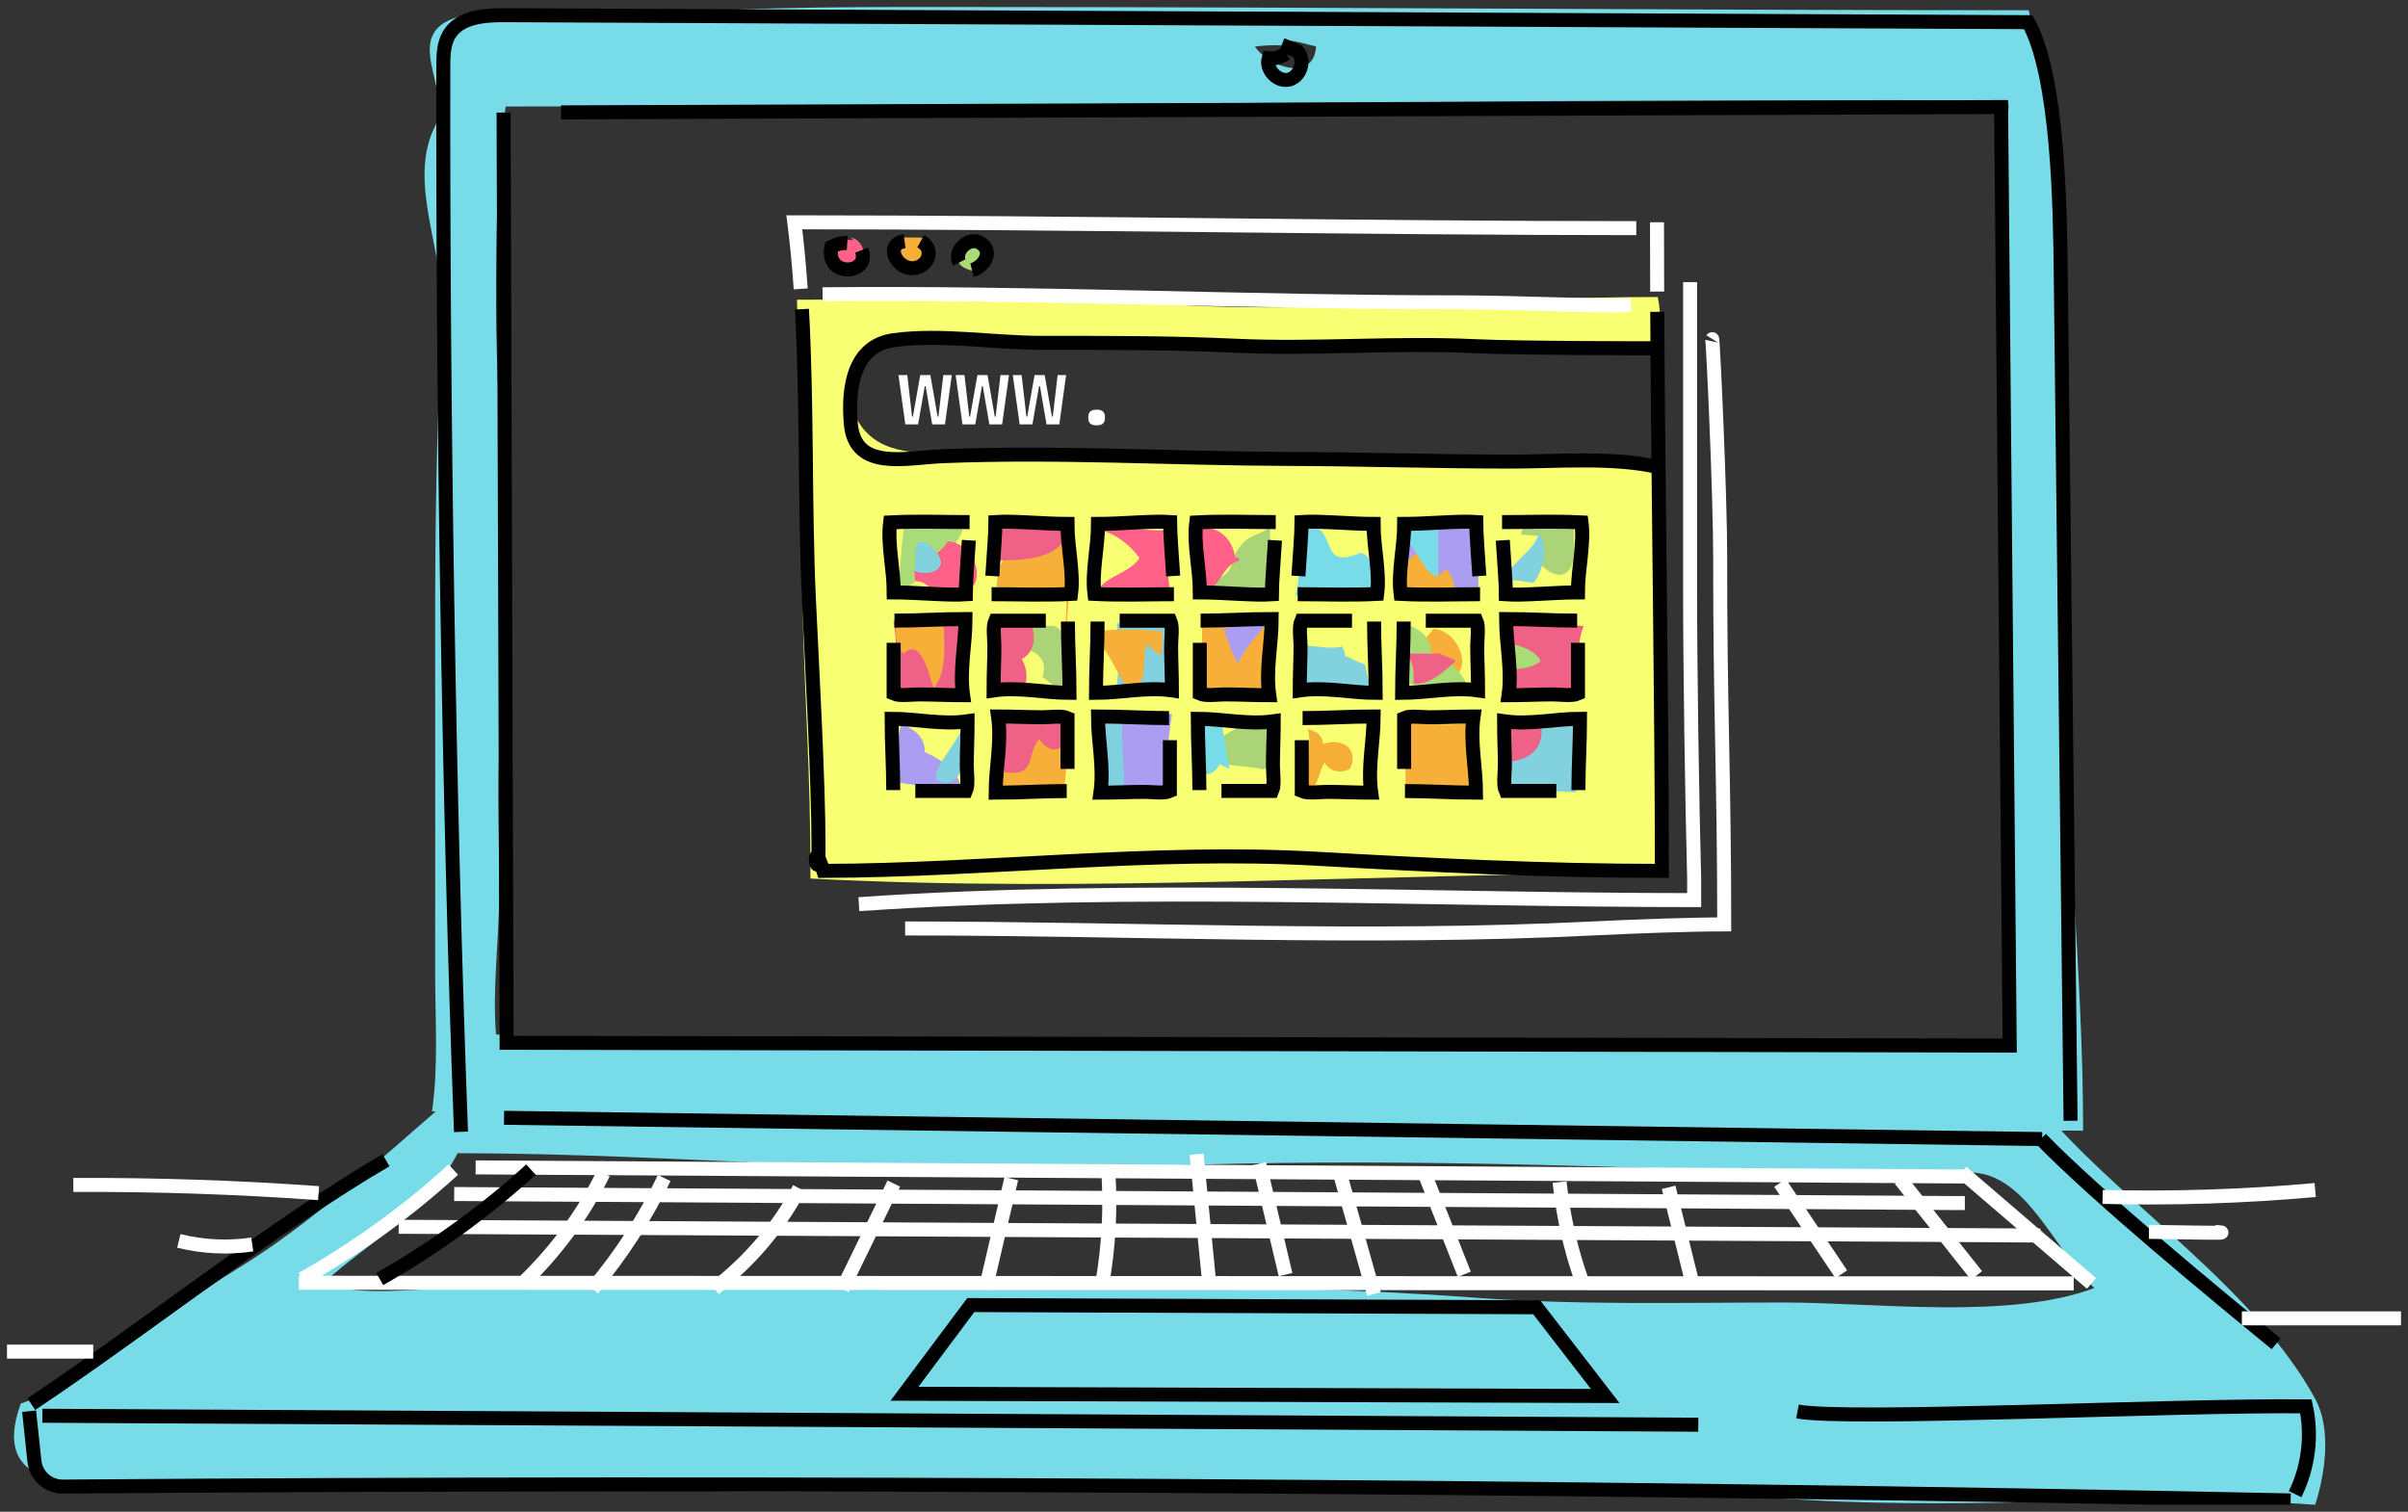 <svg width="172" height="108" viewBox="0 0 172 108" fill="none" xmlns="http://www.w3.org/2000/svg">
<rect x="0" y="0" width="172" height="108" fill="#333333" stroke="none"/>
<g id="Frame" clip-path="url(#clip0_132_1524)">
<g id="Layer_4">
<path id="Vector" d="M165.369 99.929C161.145 92.204 152.146 86.332 146.513 79.974C108.334 80.104 69.934 78.942 31.659 78.942C26.848 83.055 22.352 87.337 16.933 90.65C11.671 93.866 7.289 98.218 1.487 100.272C-1.4 108.138 9.328 105.591 14.133 105.777C39.529 106.763 65.204 106.529 90.639 106.466C103.542 106.432 116.532 106.454 129.406 107.174C141.326 107.841 153.55 106.657 165.371 107.5C166.096 105.226 166.537 102.063 165.371 99.931L165.369 99.929ZM127.438 93.049C120.081 93.049 112.681 93.248 105.37 92.706C87.834 91.404 70.201 92.039 52.586 92.017C45.944 92.01 39.271 92.025 32.661 92.027C29.672 92.027 25.853 92.684 23.086 91.674C26.402 88.62 30.489 86.675 32.685 82.385C48.477 82.385 64.246 84.111 80.075 83.4C95.453 82.709 110.925 83.156 126.282 83.76C131.065 83.949 135.893 83.76 140.683 83.76C144.767 83.76 146.732 89.338 149.598 92.017C143.491 94.303 133.993 93.049 127.438 93.049Z" fill="#78DCE8"/>
<path id="Vector_2" d="M147.426 45.945C147.433 33.62 147.633 21.05 146.552 8.801C146.328 6.271 145.425 3.303 144.912 0.732C119.97 0.732 95.029 0.502 70.095 0.502C62.255 0.502 54.486 0.43 46.691 1.012C42.361 1.336 36.962 0.022 32.798 1.184C28.48 2.387 32.379 6.408 31.083 8.992C29.053 13.044 31.762 17.863 31.553 22.461C31.213 29.887 31.069 37.426 31.083 44.867C31.1 53.097 31.083 61.328 31.083 69.556C31.083 72.809 31.322 76.233 30.855 79.403C39.688 79.403 48.945 79.761 57.775 79.858C73.936 80.032 90.15 81.849 106.314 82.373C116.303 82.697 126.448 82.818 136.404 81.876C140.526 81.486 144.637 80.648 148.794 80.781C148.794 69.24 147.416 57.532 147.423 45.947L147.426 45.945ZM91.656 3.255L91.998 2.912C92.653 2.909 93.346 3.194 94.001 3.306C93.881 5.843 90.68 4.855 89.633 3.325C90.278 3.248 90.991 3.194 91.656 3.257V3.255ZM143.313 8.53V75.044C111.036 75.044 79.032 74.35 46.809 74.355C43.023 74.355 39.093 74.266 35.43 73.896C35.158 70.576 35.659 67.128 35.659 63.74C35.659 59.296 35.428 54.755 35.868 50.36C36.822 40.858 35.43 31.274 35.43 21.652C35.43 16.937 35.461 12.167 36.117 7.609C69.296 7.609 102.454 7.15 135.657 7.15C138.183 7.15 140.878 7.288 143.315 7.15C143.59 7.443 143.433 7.998 143.315 8.525L143.313 8.53Z" fill="#78DCE8"/>
</g>
<g id="Layer_2">
<path id="Vector_3" d="M2.08 100.816L2.458 104.383C2.569 105.422 3.445 106.207 4.488 106.2C55.22 105.816 112.895 106.144 163.618 107.188" stroke="black" stroke-miterlimit="10"/>
<path id="Vector_4" d="M32.442 85.3C68.287 85.515 104.132 85.73 139.977 85.947C140.1 85.947 140.223 85.947 140.346 85.947" stroke="white" stroke-miterlimit="10"/>
<path id="Vector_5" d="M33.973 83.398C69.31 83.613 104.647 83.828 139.982 84.046C140.103 84.046 140.225 84.046 140.346 84.046" stroke="white" stroke-miterlimit="10"/>
<path id="Vector_6" d="M28.478 87.639C67.567 87.847 106.653 88.057 145.742 88.265" stroke="white" stroke-miterlimit="10"/>
<path id="Vector_7" d="M21.345 91.638C63.603 91.653 105.861 91.669 148.122 91.684" stroke="white" stroke-miterlimit="10"/>
<path id="Vector_8" d="M149.393 91.686C146.306 89.033 143.216 86.38 140.129 83.729" stroke="white" stroke-miterlimit="10"/>
<path id="Vector_9" d="M86.413 92.076C86.1 88.869 85.784 85.665 85.471 82.458" stroke="white" stroke-miterlimit="10"/>
<path id="Vector_10" d="M27.125 91.372C31.057 89.142 34.688 86.513 37.923 83.555" stroke="black" stroke-miterlimit="10"/>
<path id="Vector_11" d="M21.581 91.372C25.513 89.142 29.145 86.513 32.379 83.555" stroke="white" stroke-miterlimit="10"/>
<path id="Vector_12" d="M37.236 91.773C39.69 89.434 41.682 86.73 43.1 83.816" stroke="white" stroke-miterlimit="10"/>
<path id="Vector_13" d="M78.726 91.73C79.186 89.12 79.335 86.467 79.174 83.83" stroke="white" stroke-miterlimit="10"/>
<path id="Vector_14" d="M70.401 92.071C71.013 89.449 71.622 86.827 72.234 84.205" stroke="white" stroke-miterlimit="10"/>
<path id="Vector_15" d="M60.174 92.083C61.397 89.574 62.62 87.064 63.844 84.555" stroke="white" stroke-miterlimit="10"/>
<path id="Vector_16" d="M51.028 92.054C53.588 90.065 55.668 87.612 57.091 84.898" stroke="white" stroke-miterlimit="10"/>
<path id="Vector_17" d="M42.332 92.076C44.391 89.625 46.113 86.96 47.442 84.157" stroke="white" stroke-miterlimit="10"/>
<path id="Vector_18" d="M89.946 83.13C90.572 85.771 91.198 88.415 91.824 91.056" stroke="white" stroke-miterlimit="10"/>
<path id="Vector_19" d="M95.713 83.852C96.522 86.713 97.329 89.577 98.138 92.438" stroke="white" stroke-miterlimit="10"/>
<path id="Vector_20" d="M101.755 83.833C102.702 86.232 103.646 88.634 104.592 91.034" stroke="white" stroke-miterlimit="10"/>
<path id="Vector_21" d="M135.737 84.263C137.552 86.549 139.368 88.835 141.181 91.119" stroke="white" stroke-miterlimit="10"/>
<path id="Vector_22" d="M127.144 84.507C128.604 86.682 130.061 88.857 131.52 91.032" stroke="white" stroke-miterlimit="10"/>
<path id="Vector_23" d="M119.188 84.821C119.722 86.984 120.259 89.147 120.794 91.309" stroke="white" stroke-miterlimit="10"/>
<path id="Vector_24" d="M111.4 84.449C111.653 86.89 112.195 89.287 113.001 91.549" stroke="white" stroke-miterlimit="10"/>
<path id="Vector_25" d="M32.928 80.856C32.039 57.111 31.62 28.505 31.666 4.743C31.666 3.958 31.683 3.127 32.093 2.457C32.858 1.21 34.58 1.078 36.039 1.085C72.318 1.252 108.597 1.416 144.876 1.583C147.038 5.49 147.144 15.011 147.195 19.479C147.428 39.674 147.664 59.871 147.898 80.066" stroke="black" stroke-miterlimit="10"/>
<path id="Vector_26" d="M35.97 8.042L36.186 74.496L143.551 74.694L142.935 7.646L40.075 8.027" stroke="black" stroke-miterlimit="10"/>
<path id="Vector_27" d="M2.236 100.309C9.694 95.359 19.828 87.378 27.57 82.886" stroke="black" stroke-miterlimit="10"/>
<path id="Vector_28" d="M163.936 106.739C164.887 104.815 165.164 102.566 164.709 100.468C155.394 100.362 131.961 101.514 128.394 100.835" stroke="black" stroke-miterlimit="10"/>
<path id="Vector_29" d="M145.779 81.356C149.685 85.389 158.234 92.45 162.58 96" stroke="black" stroke-miterlimit="10"/>
<path id="Vector_30" d="M36.003 79.855C72.624 80.36 109.247 80.868 145.868 81.373" stroke="black" stroke-miterlimit="10"/>
<path id="Vector_31" d="M3.026 101.14C41.448 101.352 82.883 101.568 121.305 101.78" stroke="black" stroke-miterlimit="10"/>
<path id="Vector_32" d="M91.858 3.825C91.504 4.084 91.053 4.207 90.618 4.166C90.389 4.983 91.258 5.886 92.079 5.683C92.9 5.48 93.257 4.277 92.677 3.658C92.303 3.506 91.928 3.351 91.554 3.199" stroke="black" stroke-miterlimit="10"/>
<path id="Vector_33" d="M69.342 93.233L109.762 93.39L114.658 99.729L64.605 99.569L69.342 93.233Z" stroke="black" stroke-miterlimit="10"/>
<path id="Vector_34" d="M22.756 85.237C16.926 84.819 11.081 84.623 5.237 84.652" stroke="white" stroke-miterlimit="10"/>
<path id="Vector_35" d="M150.186 85.507C155.252 85.633 160.324 85.469 165.371 85.014" stroke="white" stroke-miterlimit="10"/>
<path id="Vector_36" d="M18.019 88.905C16.276 89.164 14.484 89.074 12.774 88.649" stroke="white" stroke-miterlimit="10"/>
<path id="Vector_37" d="M153.499 88.004C154.701 88.008 160.254 88.141 158.236 88.004" stroke="white" stroke-miterlimit="10"/>
<path id="Vector_38" d="M6.658 96.558H0.5" stroke="white" stroke-miterlimit="10"/>
<path id="Vector_39" d="M160.131 94.183C163.922 94.183 167.71 94.183 171.5 94.183" stroke="white" stroke-miterlimit="10"/>
<path id="Vector_40" d="M118.415 21.217C106.969 21.217 95.451 22.391 84.029 21.785C75.061 21.308 65.893 21.41 56.928 21.41C57.132 28.737 57.135 35.501 57.308 42.852C57.501 51.077 57.889 54.528 57.889 62.761C78.011 63.822 98.81 62.374 118.99 62.374C118.99 55.758 119.055 53.866 118.754 47.262C118.55 42.769 119.229 37.975 118.798 33.555C117.779 33.988 115.607 33.011 114.268 32.978C111.164 32.9 108.045 32.799 104.949 32.784C98.986 32.758 93.033 32.591 87.085 32.591C81.987 32.591 76.889 32.393 71.81 32.398C69.433 32.398 65.927 32.707 63.654 31.972C59.892 30.759 59.704 25.499 63.461 24.252C65.684 23.515 68.528 24.008 70.871 24.104C77.635 24.382 84.556 25.3 91.333 24.974C100.643 24.525 109.194 24.878 118.502 24.878C118.603 23.643 118.646 22.335 118.412 21.214L118.415 21.217Z" fill="#F9FF73"/>
<path id="Vector_41" d="M60.964 17.167C59.384 16.874 58.746 18.964 60.289 19.465C61.91 19.989 62.242 17.239 60.771 16.973" fill="#FF6188"/>
<path id="Vector_42" d="M65.383 16.973C64.595 16.973 63.721 16.809 63.589 17.744C63.487 18.459 63.95 19.151 64.648 19.286C65.269 19.407 66.228 19.124 66.474 18.549C66.811 17.759 66.38 16.92 65.513 16.971C65.469 16.971 65.427 16.971 65.385 16.971L65.383 16.973Z" fill="#F7AF39"/>
<path id="Vector_43" d="M69.611 17.038C68.99 17.333 68.453 17.374 68.39 18.196C68.342 18.834 68.65 19.071 69.209 19.271C70.413 19.701 71.408 18.346 70.572 17.36C70.211 16.935 70.112 17.094 69.611 17.038Z" fill="#A9DC76"/>
<path id="Vector_44" d="M118.369 20.83C118.362 19.083 118.357 17.425 118.357 15.881" stroke="white" stroke-miterlimit="10"/>
<path id="Vector_45" d="M57.282 22.087C57.66 28.918 57.474 36.177 57.775 42.726C57.995 47.501 58.467 55.77 58.467 60.574C58.467 63.708 57.872 59.334 58.813 62.215C70.413 62.186 82.37 60.693 93.958 61.343C102.237 61.809 110.398 62.215 118.704 62.215C118.704 50.14 118.449 36.134 118.376 22.275" stroke="black" stroke-miterlimit="10"/>
<path id="Vector_46" d="M116.878 16.299C97.789 16.299 75.827 15.881 56.737 15.881C56.935 17.428 57.082 19.02 57.193 20.639" stroke="white" stroke-miterlimit="10"/>
<path id="Vector_47" d="M58.755 21.023C73.558 20.869 89.409 21.601 104.39 21.601C108.041 21.601 114.092 21.891 116.496 21.794" stroke="white" stroke-miterlimit="10"/>
<path id="Vector_48" d="M60.516 17.36C60.118 17.336 59.724 17.454 59.386 17.64C58.929 19.878 62.228 19.619 61.542 17.875" stroke="black" stroke-miterlimit="10"/>
<path id="Vector_49" d="M64.614 17.232C63.16 17.427 64.008 19.204 65.19 19.16C66.278 19.119 66.825 17.821 65.766 17.232" stroke="black" stroke-miterlimit="10"/>
<path id="Vector_50" d="M69.428 19.296C70.228 19.102 71.006 17.998 70.062 17.377C69.228 16.828 68.092 17.923 68.523 18.749" stroke="black" stroke-miterlimit="10"/>
<path id="Vector_51" d="M118.415 33.364C115.253 32.627 111.152 32.975 107.966 32.975C102.608 32.975 97.24 32.801 91.899 32.784C83.759 32.758 75.504 32.258 67.309 32.591C64.737 32.695 61.067 33.683 60.773 30.276C60.542 27.594 61.012 24.687 63.846 24.3C67.203 23.841 70.991 24.493 74.42 24.493C79.042 24.493 83.61 24.481 88.207 24.696C93.907 24.965 99.648 24.455 105.346 24.73C108.556 24.885 118.032 24.88 118.225 24.88" stroke="black" stroke-miterlimit="10"/>
<path id="Vector_52" d="M64.174 26.794H64.807L65.147 29.759H65.207L65.732 26.794H66.454L66.972 29.759H67.032L67.379 26.794H67.986L67.497 30.317H66.584L66.115 27.587H66.055L65.578 30.317H64.665L64.176 26.794H64.174Z" fill="white"/>
<path id="Vector_53" d="M68.258 26.794H68.891L69.231 29.759H69.291L69.816 26.794H70.538L71.056 29.759H71.117L71.463 26.794H72.07L71.581 30.317H70.669L70.199 27.587H70.139L69.662 30.317H68.749L68.26 26.794H68.258Z" fill="white"/>
<path id="Vector_54" d="M72.34 26.794H72.973L73.313 29.759H73.373L73.898 26.794H74.62L75.138 29.759H75.198L75.545 26.794H76.152L75.663 30.317H74.75L74.281 27.587H74.221L73.744 30.317H72.831L72.342 26.794H72.34Z" fill="white"/>
<path id="Vector_55" d="M78.329 30.387C78.112 30.387 77.958 30.341 77.869 30.25C77.78 30.158 77.737 30.047 77.737 29.916V29.737C77.737 29.604 77.78 29.493 77.869 29.404C77.958 29.312 78.11 29.266 78.329 29.266C78.548 29.266 78.7 29.312 78.789 29.404C78.878 29.495 78.921 29.607 78.921 29.737V29.916C78.921 30.049 78.878 30.16 78.789 30.25C78.7 30.341 78.548 30.387 78.329 30.387Z" fill="white"/>
<path id="Vector_56" d="M61.349 64.593C80.937 63.244 102.001 64.303 121.011 64.303V62.744C120.862 57.135 120.722 47.907 120.722 42.279C120.722 34.904 120.722 27.531 120.722 20.156" stroke="white" stroke-miterlimit="10"/>
<path id="Vector_57" d="M64.651 66.328C81.024 66.328 97.409 67.137 113.777 66.328C116.765 66.18 120.707 66.038 123.159 66.038C123.159 55.644 122.853 50.132 122.87 39.816C122.877 35.488 122.355 24.109 122.294 24.206" stroke="white" stroke-miterlimit="10"/>
<path id="Vector_58" d="M104.149 48.697C103.381 48.639 102.567 49.038 101.854 48.849C101.271 48.695 101.03 47.788 100.053 47.769C99.956 47.462 99.961 46.861 100.058 46.563C100.927 46.184 101.893 45.766 102.348 44.939C103.764 44.91 105.026 46.979 104.149 48.156V48.695V48.697Z" fill="#F7AF39"/>
<path id="Vector_59" d="M104.871 49.391C103.424 48.977 101.815 49.117 100.342 48.811C100.272 47.428 100.149 45.942 100.566 44.628C101.577 45.024 102.283 45.679 102.218 46.638C103.248 47.078 104.12 47.68 104.604 48.581C104.712 48.782 104.874 49.168 104.874 49.391H104.871Z" fill="#A9DC76"/>
<path id="Vector_60" d="M68.696 56.478C67.249 56.065 65.64 56.205 64.167 55.898C64.097 54.516 63.974 53.03 64.391 51.715C65.402 52.111 66.108 52.766 66.043 53.726C67.073 54.166 67.945 54.767 68.429 55.669C68.537 55.869 68.699 56.256 68.699 56.478H68.696Z" fill="#AB9DF2"/>
<path id="Vector_61" d="M64.02 42.184C64.431 40.732 64.292 39.118 64.598 37.639C65.975 37.569 67.456 37.446 68.766 37.864C68.371 38.879 67.719 39.587 66.763 39.522C66.324 40.556 65.725 41.431 64.826 41.916C64.626 42.025 64.241 42.187 64.02 42.187V42.184Z" fill="#A9DC76"/>
<path id="Vector_62" d="M69.491 42.441C68.723 42.383 67.909 42.781 67.196 42.593C66.613 42.438 66.372 41.532 65.395 41.513C65.298 41.206 65.303 40.604 65.4 40.307C66.269 39.928 67.234 39.51 67.69 38.683C69.106 38.654 70.368 40.723 69.491 41.899V42.438V42.441Z" fill="#FF6188"/>
<path id="Vector_63" d="M90.172 54.968C88.843 54.557 86.714 54.985 86.054 53.537C87.292 52.653 88.898 51.215 90.504 51.94C90.545 52.839 90.81 53.685 90.712 54.605C90.683 54.876 90.447 54.869 90.174 54.965L90.172 54.968Z" fill="#ABD377"/>
<path id="Vector_64" d="M90.89 42.015C89.238 42.018 87.087 42.936 85.565 42.02C86.17 41.549 87.159 41.438 87.665 40.887C88.091 40.423 88.048 39.814 88.38 39.314C89.146 38.159 89.563 38.398 90.712 37.7C90.712 39.079 90.89 40.638 90.89 42.018V42.015Z" fill="#ABD377"/>
<path id="Vector_65" d="M76.188 49.929C75.793 49.26 75.068 48.876 74.466 48.359C75.193 46.046 71.983 46.377 71.006 45.382C71.1 45.244 71.148 45.099 71.198 44.922C72.499 44.845 73.763 44.712 75.112 44.712C76.477 44.712 76.188 48.095 76.188 49.209V49.929Z" fill="#ABD377"/>
<path id="Vector_66" d="M112.402 39.855C111.987 42.723 108.457 39.782 110.018 38.263C109.615 38.337 109.062 38.147 108.647 38.207C108.965 36.508 111.149 37.632 112.404 37.695C112.404 38.234 112.481 39.319 112.404 39.853L112.402 39.855Z" fill="#ABD377"/>
<path id="Vector_67" d="M98.059 42.375C96.416 43.243 94.295 42.658 92.52 42.523C92.985 41.138 92.681 39.198 92.681 37.7C96.005 37.016 93.784 40.95 97.163 39.497C98.278 39.674 97.965 41.45 98.059 42.375Z" fill="#78DCE8"/>
<path id="Vector_68" d="M109.892 38.057C110.629 38.971 110.271 40.749 109.534 41.655C108.898 41.518 108.236 41.426 107.561 41.477C107.561 40.396 109.892 39.137 109.892 38.06V38.057Z" fill="#81D1DE"/>
<path id="Vector_69" d="M98.059 49.751C96.643 49.567 95.025 49.26 93.577 49.391C92.843 48.364 93.329 47.361 93.218 46.152C94.167 46.121 95.025 46.411 95.877 46.184C95.995 46.416 96.053 46.621 96.087 46.873C96.558 47.017 96.973 47.332 97.495 47.443C97.637 48.035 97.832 49.178 98.059 49.751Z" fill="#81D1DE"/>
<path id="Vector_70" d="M68.658 52.09C68.795 52.774 68.918 53.525 68.836 54.248C68.72 55.284 68.087 56.389 66.864 55.688C66.666 54.688 68.446 53.032 68.655 52.09H68.658Z" fill="#81D1DE"/>
<path id="Vector_71" d="M67.044 39.676C67.711 40.79 66.144 41.208 65.269 40.759C65.645 40.06 64.793 38.038 66.507 38.956C66.567 39.137 66.948 39.512 67.044 39.676Z" fill="#81D1DE"/>
<path id="Vector_72" d="M83.718 49.569C82.302 49.569 80.788 49.917 79.415 49.748C80.149 48.873 79.836 45.773 79.774 44.531C80.79 44.531 82.343 44.531 83.359 44.531C83.359 46.09 83.718 48.008 83.718 49.567V49.569Z" fill="#81D1DE"/>
<path id="Vector_73" d="M112.58 56.587C111.094 56.587 108.797 56.234 107.561 56.766C107.561 55.323 107.239 52.747 107.74 51.548C108.802 50.976 111.193 51.37 112.58 51.37C112.58 52.839 113.134 55.282 112.58 56.587Z" fill="#81D1DE"/>
<path id="Vector_74" d="M85.691 37.697C87.15 37.62 88.007 38.483 88.231 39.826C88.467 39.809 88.47 39.898 88.559 40.036C87.196 40.418 87.309 41.897 86.049 42.194C85.484 40.735 85.695 39.236 85.691 37.697Z" fill="#FF6188"/>
<path id="Vector_75" d="M110.071 51.73C110.372 53.59 109.088 54.417 107.381 54.429C107.381 53.53 107.381 52.45 107.381 51.551C108.233 51.925 109.271 51.534 110.071 51.73Z" fill="#F06187"/>
<path id="Vector_76" d="M112.58 49.569C111.152 49.101 109.471 49.209 107.918 49.209C108.435 47.822 107.829 46.201 107.918 44.712C109.36 44.12 111.494 44.712 113.117 44.712C112.676 45.807 112.486 48.32 112.58 49.569Z" fill="#F06187"/>
<path id="Vector_77" d="M68.48 49.751C66.926 49.751 65.373 49.751 63.817 49.751C64.116 48.1 64.104 46.007 63.817 44.355C65.031 44.113 67.126 44.533 68.658 44.533C68.761 46.297 68.272 48.004 68.48 49.751Z" fill="#F06187"/>
<path id="Vector_78" d="M90.35 49.569C88.983 49.163 87.135 49.971 86.047 49.391C85.698 47.916 85.869 46.244 85.869 44.712C87.138 44.712 89.84 44.243 90.887 44.712C90.882 46.58 89.734 47.858 90.35 49.569Z" fill="#F7AF39"/>
<path id="Vector_79" d="M105.052 56.587C103.74 56.075 101.849 56.408 100.39 56.408C100.465 54.82 100.212 53.167 100.212 51.551C101.714 51.532 103.482 52.053 104.874 51.551C105.274 53.105 105.1 54.939 105.052 56.587Z" fill="#F6AF38"/>
<path id="Vector_80" d="M75.829 56.947C74.295 56.691 72.728 56.768 71.167 56.768C71.239 54.977 71.345 53.189 71.345 51.372C72.939 51.292 74.575 51.553 76.186 51.551C76.065 53.216 76.364 55.323 75.827 56.947H75.829Z" fill="#F6AF38"/>
<path id="Vector_81" d="M67.403 44.712C67.463 45.957 67.629 48.192 66.686 49.137C66.372 48.32 65.814 45.42 64.535 46.718C64.049 46.206 63.928 45.449 63.996 44.712C65.005 44.57 66.567 44.33 67.401 44.712H67.403Z" fill="#F6AF38"/>
<path id="Vector_82" d="M83.001 45.072C83.049 45.652 83.005 46.283 82.969 46.851C82.659 46.607 82.155 46.372 81.922 45.986C81.505 47.051 82.146 48.878 80.71 49.371C79.803 48.306 79.461 46.938 78.519 45.971C77.091 44.502 81.797 45.072 83.001 45.072Z" fill="#F6AF38"/>
<path id="Vector_83" d="M105.589 42.375C103.783 42.375 101.606 42.61 100.031 42.375C100.031 40.996 100.209 38.898 100.209 37.518C101.794 37.511 103.309 37.364 104.871 37.34C105.575 38.806 105.64 40.725 105.589 42.375Z" fill="#AB9DF2"/>
<path id="Vector_84" d="M83.179 56.947C81.744 56.28 80.072 56.749 78.697 56.227C79.256 54.685 78.876 52.505 78.876 50.831C80.489 50.831 82.102 51.01 83.716 51.01C83.381 53.155 83.263 54.799 83.179 56.947Z" fill="#AB9DF2"/>
<path id="Vector_85" d="M76.369 42.375C74.635 42.375 72.903 42.375 71.169 42.375C71.138 41.44 71.49 38.62 72.975 39.978C72.407 37.738 73.881 37.883 75.651 37.878C76.443 40.788 76.142 44.06 76.01 47.054" fill="#F6AF38"/>
<path id="Vector_86" d="M103.976 42.736C103.901 41.931 103.862 41.228 103.299 40.64C103.176 40.776 103.061 40.957 102.909 41.068C102.442 40.529 102.203 39.877 101.967 39.191C100.558 39.48 99.588 41.121 100.031 42.378C101.194 42.378 102.877 42.375 103.976 42.738V42.736Z" fill="#F7AF39"/>
<path id="Vector_87" d="M93.399 52.09C94.044 52.242 94.456 52.486 94.502 53.141C95.793 52.689 97.139 53.431 96.421 54.941C95.737 55.26 95.039 55.154 94.606 54.482C94.133 55.246 94.066 56.754 93.221 56.408C93.243 55.374 93.748 52.834 93.399 52.09Z" fill="#F5AF37"/>
<path id="Vector_88" d="M83.359 37.878C83.359 39.29 83.352 40.657 83.538 42.015C82.808 43.354 79.55 42.736 78.16 42.736C78.608 41.095 80.643 41.095 81.387 39.858C80.725 38.954 79.822 38.226 78.697 37.878C80.359 37.579 81.715 37.968 83.359 37.878Z" fill="#FF6188"/>
<path id="Vector_89" d="M103.976 47.233C103.212 47.89 102.088 49.014 100.956 48.825C101.026 48.074 100.956 47.264 100.445 46.682C101.264 46.703 102.083 46.694 102.902 46.694C103.205 46.914 103.703 46.991 103.978 47.233H103.976Z" fill="#F06187"/>
<path id="Vector_90" d="M76.01 51.548C76.624 53.209 75.369 54.39 74.218 52.791C73.269 53.962 74.052 55.553 71.709 55.147C71.569 53.938 71.528 52.184 71.531 51.37C72.821 51.302 74.702 51.544 76.012 51.548H76.01Z" fill="#F06187"/>
<path id="Vector_91" d="M73.679 44.533C73.956 45.512 73.968 46.541 72.98 47.092C73.378 47.709 73.424 48.542 73.142 49.212C72.325 49.465 71.485 49.386 70.632 49.391C70.632 47.74 70.43 45.894 70.811 44.355C71.646 44.355 72.843 44.533 73.679 44.533Z" fill="#F06187"/>
<path id="Vector_92" d="M76.369 37.518C76.087 40.031 73.091 40.029 70.991 40.036C71.304 39.103 71.169 37.997 71.169 36.977C72.499 37.197 75.008 37.605 76.369 37.516V37.518Z" fill="#F06187"/>
<path id="Vector_93" d="M90.35 44.712C89.647 45.544 88.816 46.462 88.431 47.399C87.906 46.592 87.701 45.611 87.335 44.768C87.27 44.843 87.266 44.92 87.319 45.002C88.231 44.623 89.187 44.459 90.17 44.533C90.29 44.995 90.225 44.195 90.348 44.712H90.35Z" fill="#AB9DF2"/>
<path id="Vector_94" d="M107.92 45.974C108.751 46.174 109.69 46.51 110.056 47.242C109.444 47.682 108.671 47.844 107.92 47.772C107.976 47.329 108.096 46.372 107.92 45.974Z" fill="#A9DC76"/>
<path id="Vector_95" d="M87.304 51.908C87.501 52.911 87.627 53.965 87.824 54.949C87.656 54.818 87.319 54.745 87.123 54.586C86.81 55.202 86.319 55.499 85.688 55.147C85.741 53.953 85.536 52.899 85.715 51.756C86.228 51.662 86.825 51.684 87.302 51.908H87.304Z" fill="#78DCE8"/>
<path id="Vector_96" d="M80.311 56.587C80.279 55.028 80.133 52.74 80.133 51.551C79.535 51.551 78.938 51.372 78.341 51.372C78.278 53.146 78.469 54.68 78.365 56.377C78.957 56.514 79.738 56.468 80.313 56.587H80.311Z" fill="#80D1DF"/>
<path id="Vector_97" d="M102.721 37.518C102.721 38.77 102.755 40.039 102.694 41.281C101.498 40.694 101.206 39.084 100.238 38.381C100.327 38.163 100.351 37.929 100.39 37.697C101.047 37.697 102.064 37.518 102.721 37.518Z" fill="#78DCE8"/>
<path id="Vector_98" d="M107.289 37.298C109.172 37.298 111.092 37.221 112.965 37.32C113.165 38.908 112.708 40.631 112.708 42.32C111.075 42.32 108.833 42.547 107.566 42.46C107.566 41.66 107.424 39.925 107.342 38.599" stroke="black" stroke-miterlimit="10"/>
<path id="Vector_99" d="M112.744 56.444C112.744 54.741 112.859 53.071 112.859 51.35C111.048 51.355 109.24 51.788 107.434 51.527C107.434 52.585 107.489 53.636 107.491 54.69C107.491 55.183 107.361 56.077 107.549 56.502C108.794 56.502 109.921 56.502 111.166 56.502" stroke="black" stroke-miterlimit="10"/>
<path id="Vector_100" d="M112.655 44.338C110.957 44.338 109.293 44.222 107.578 44.222C107.583 46.039 108.014 47.854 107.754 49.666C108.809 49.666 109.856 49.61 110.906 49.608C111.398 49.608 112.289 49.739 112.712 49.55C112.712 48.301 112.712 47.17 112.712 45.92" stroke="black" stroke-miterlimit="10"/>
<path id="Vector_101" d="M105.719 42.45C103.836 42.45 101.917 42.528 100.043 42.429C99.843 40.841 100.301 39.118 100.301 37.429C101.933 37.429 104.175 37.202 105.442 37.289C105.442 38.089 105.584 39.824 105.666 41.15" stroke="black" stroke-miterlimit="10"/>
<path id="Vector_102" d="M100.265 44.403C100.265 46.106 100.149 47.776 100.149 49.497C101.96 49.492 103.768 49.059 105.575 49.321C105.575 48.262 105.519 47.211 105.517 46.157C105.517 45.664 105.647 44.77 105.459 44.345C104.214 44.345 103.087 44.345 101.842 44.345" stroke="black" stroke-miterlimit="10"/>
<path id="Vector_103" d="M100.354 56.512C102.051 56.512 103.716 56.628 105.43 56.628C105.425 54.811 104.994 52.996 105.254 51.184C104.2 51.184 103.152 51.239 102.102 51.242C101.611 51.242 100.72 51.111 100.296 51.3C100.296 52.549 100.296 53.68 100.296 54.929" stroke="black" stroke-miterlimit="10"/>
<path id="Vector_104" d="M91.123 37.298C89.24 37.298 87.321 37.221 85.447 37.32C85.247 38.908 85.705 40.631 85.705 42.32C87.338 42.32 89.58 42.547 90.846 42.46C90.846 41.66 90.989 39.925 91.07 38.599" stroke="black" stroke-miterlimit="10"/>
<path id="Vector_105" d="M85.671 56.444C85.671 54.741 85.556 53.071 85.556 51.35C87.367 51.355 89.175 51.788 90.981 51.527C90.981 52.585 90.926 53.636 90.923 54.69C90.923 55.183 91.053 56.077 90.866 56.502H87.249" stroke="black" stroke-miterlimit="10"/>
<path id="Vector_106" d="M85.758 44.338C87.456 44.338 89.12 44.222 90.834 44.222C90.829 46.039 90.398 47.854 90.659 49.666C89.604 49.666 88.556 49.61 87.506 49.608C87.015 49.608 86.124 49.739 85.7 49.55C85.7 48.301 85.7 47.17 85.7 45.92" stroke="black" stroke-miterlimit="10"/>
<path id="Vector_107" d="M92.693 42.45C94.577 42.45 96.496 42.528 98.369 42.429C98.569 40.841 98.112 39.118 98.112 37.429C96.479 37.429 94.237 37.202 92.97 37.289C92.97 38.089 92.828 39.824 92.746 41.15" stroke="black" stroke-miterlimit="10"/>
<path id="Vector_108" d="M98.148 44.403C98.148 46.106 98.263 47.776 98.263 49.497C96.453 49.492 94.644 49.059 92.838 49.321C92.838 48.262 92.893 47.211 92.896 46.157C92.896 45.664 92.766 44.77 92.954 44.345H96.57" stroke="black" stroke-miterlimit="10"/>
<path id="Vector_109" d="M93.043 51.3C94.74 51.3 96.404 51.184 98.119 51.184C98.114 53.001 97.683 54.816 97.943 56.628C96.888 56.628 95.841 56.572 94.791 56.57C94.3 56.57 93.409 56.7 92.985 56.512C92.985 55.263 92.985 54.132 92.985 52.882" stroke="black" stroke-miterlimit="10"/>
<path id="Vector_110" d="M69.257 37.298C67.374 37.298 65.455 37.221 63.581 37.32C63.382 38.908 63.839 40.631 63.839 42.32C65.472 42.32 67.714 42.547 68.98 42.46C68.98 41.66 69.123 39.925 69.204 38.599" stroke="black" stroke-miterlimit="10"/>
<path id="Vector_111" d="M63.803 56.444C63.803 54.741 63.687 53.071 63.687 51.35C65.498 51.355 67.307 51.788 69.113 51.527C69.113 52.585 69.058 53.636 69.055 54.69C69.055 55.183 69.185 56.077 68.997 56.502H65.38" stroke="black" stroke-miterlimit="10"/>
<path id="Vector_112" d="M63.89 44.338C65.587 44.338 67.251 44.222 68.966 44.222C68.961 46.039 68.53 47.854 68.79 49.666C67.735 49.666 66.688 49.61 65.638 49.608C65.147 49.608 64.256 49.739 63.832 49.55C63.832 48.301 63.832 47.17 63.832 45.92" stroke="black" stroke-miterlimit="10"/>
<path id="Vector_113" d="M70.828 42.45C72.711 42.45 74.63 42.528 76.504 42.429C76.703 40.841 76.246 39.118 76.246 37.429C74.613 37.429 72.371 37.202 71.104 37.289C71.104 38.089 70.962 39.824 70.88 41.15" stroke="black" stroke-miterlimit="10"/>
<path id="Vector_114" d="M76.279 44.403C76.279 46.106 76.395 47.776 76.395 49.497C74.584 49.492 72.776 49.059 70.969 49.321C70.969 48.262 71.025 47.211 71.027 46.157C71.027 45.664 70.897 44.77 71.085 44.345H74.702" stroke="black" stroke-miterlimit="10"/>
<path id="Vector_115" d="M76.193 56.512C74.495 56.512 72.831 56.628 71.117 56.628C71.121 54.811 71.552 52.996 71.292 51.184C72.347 51.184 73.395 51.239 74.445 51.242C74.936 51.242 75.827 51.111 76.251 51.3V54.929" stroke="black" stroke-miterlimit="10"/>
<path id="Vector_116" d="M83.851 42.45C81.968 42.45 80.048 42.528 78.175 42.429C77.975 40.841 78.432 39.118 78.432 37.429C80.065 37.429 82.307 37.202 83.574 37.289C83.574 38.089 83.716 39.824 83.798 41.15" stroke="black" stroke-miterlimit="10"/>
<path id="Vector_117" d="M78.399 44.403C78.399 46.106 78.283 47.776 78.283 49.497C80.094 49.492 81.903 49.059 83.709 49.321C83.709 48.262 83.653 47.211 83.651 46.157C83.651 45.664 83.781 44.77 83.593 44.345C82.348 44.345 81.221 44.345 79.976 44.345" stroke="black" stroke-miterlimit="10"/>
<path id="Vector_118" d="M83.504 51.3C81.806 51.3 80.142 51.184 78.428 51.184C78.432 53.001 78.864 54.816 78.603 56.628C79.658 56.628 80.706 56.572 81.756 56.57C82.247 56.57 83.138 56.7 83.562 56.512C83.562 55.263 83.562 54.132 83.562 52.882" stroke="black" stroke-miterlimit="10"/>
</g>
</g>
<defs>
<clipPath id="clip0_132_1524">
<rect width="171" height="107" fill="white" transform="translate(0.5 0.5)"/>
</clipPath>
</defs>
</svg>
